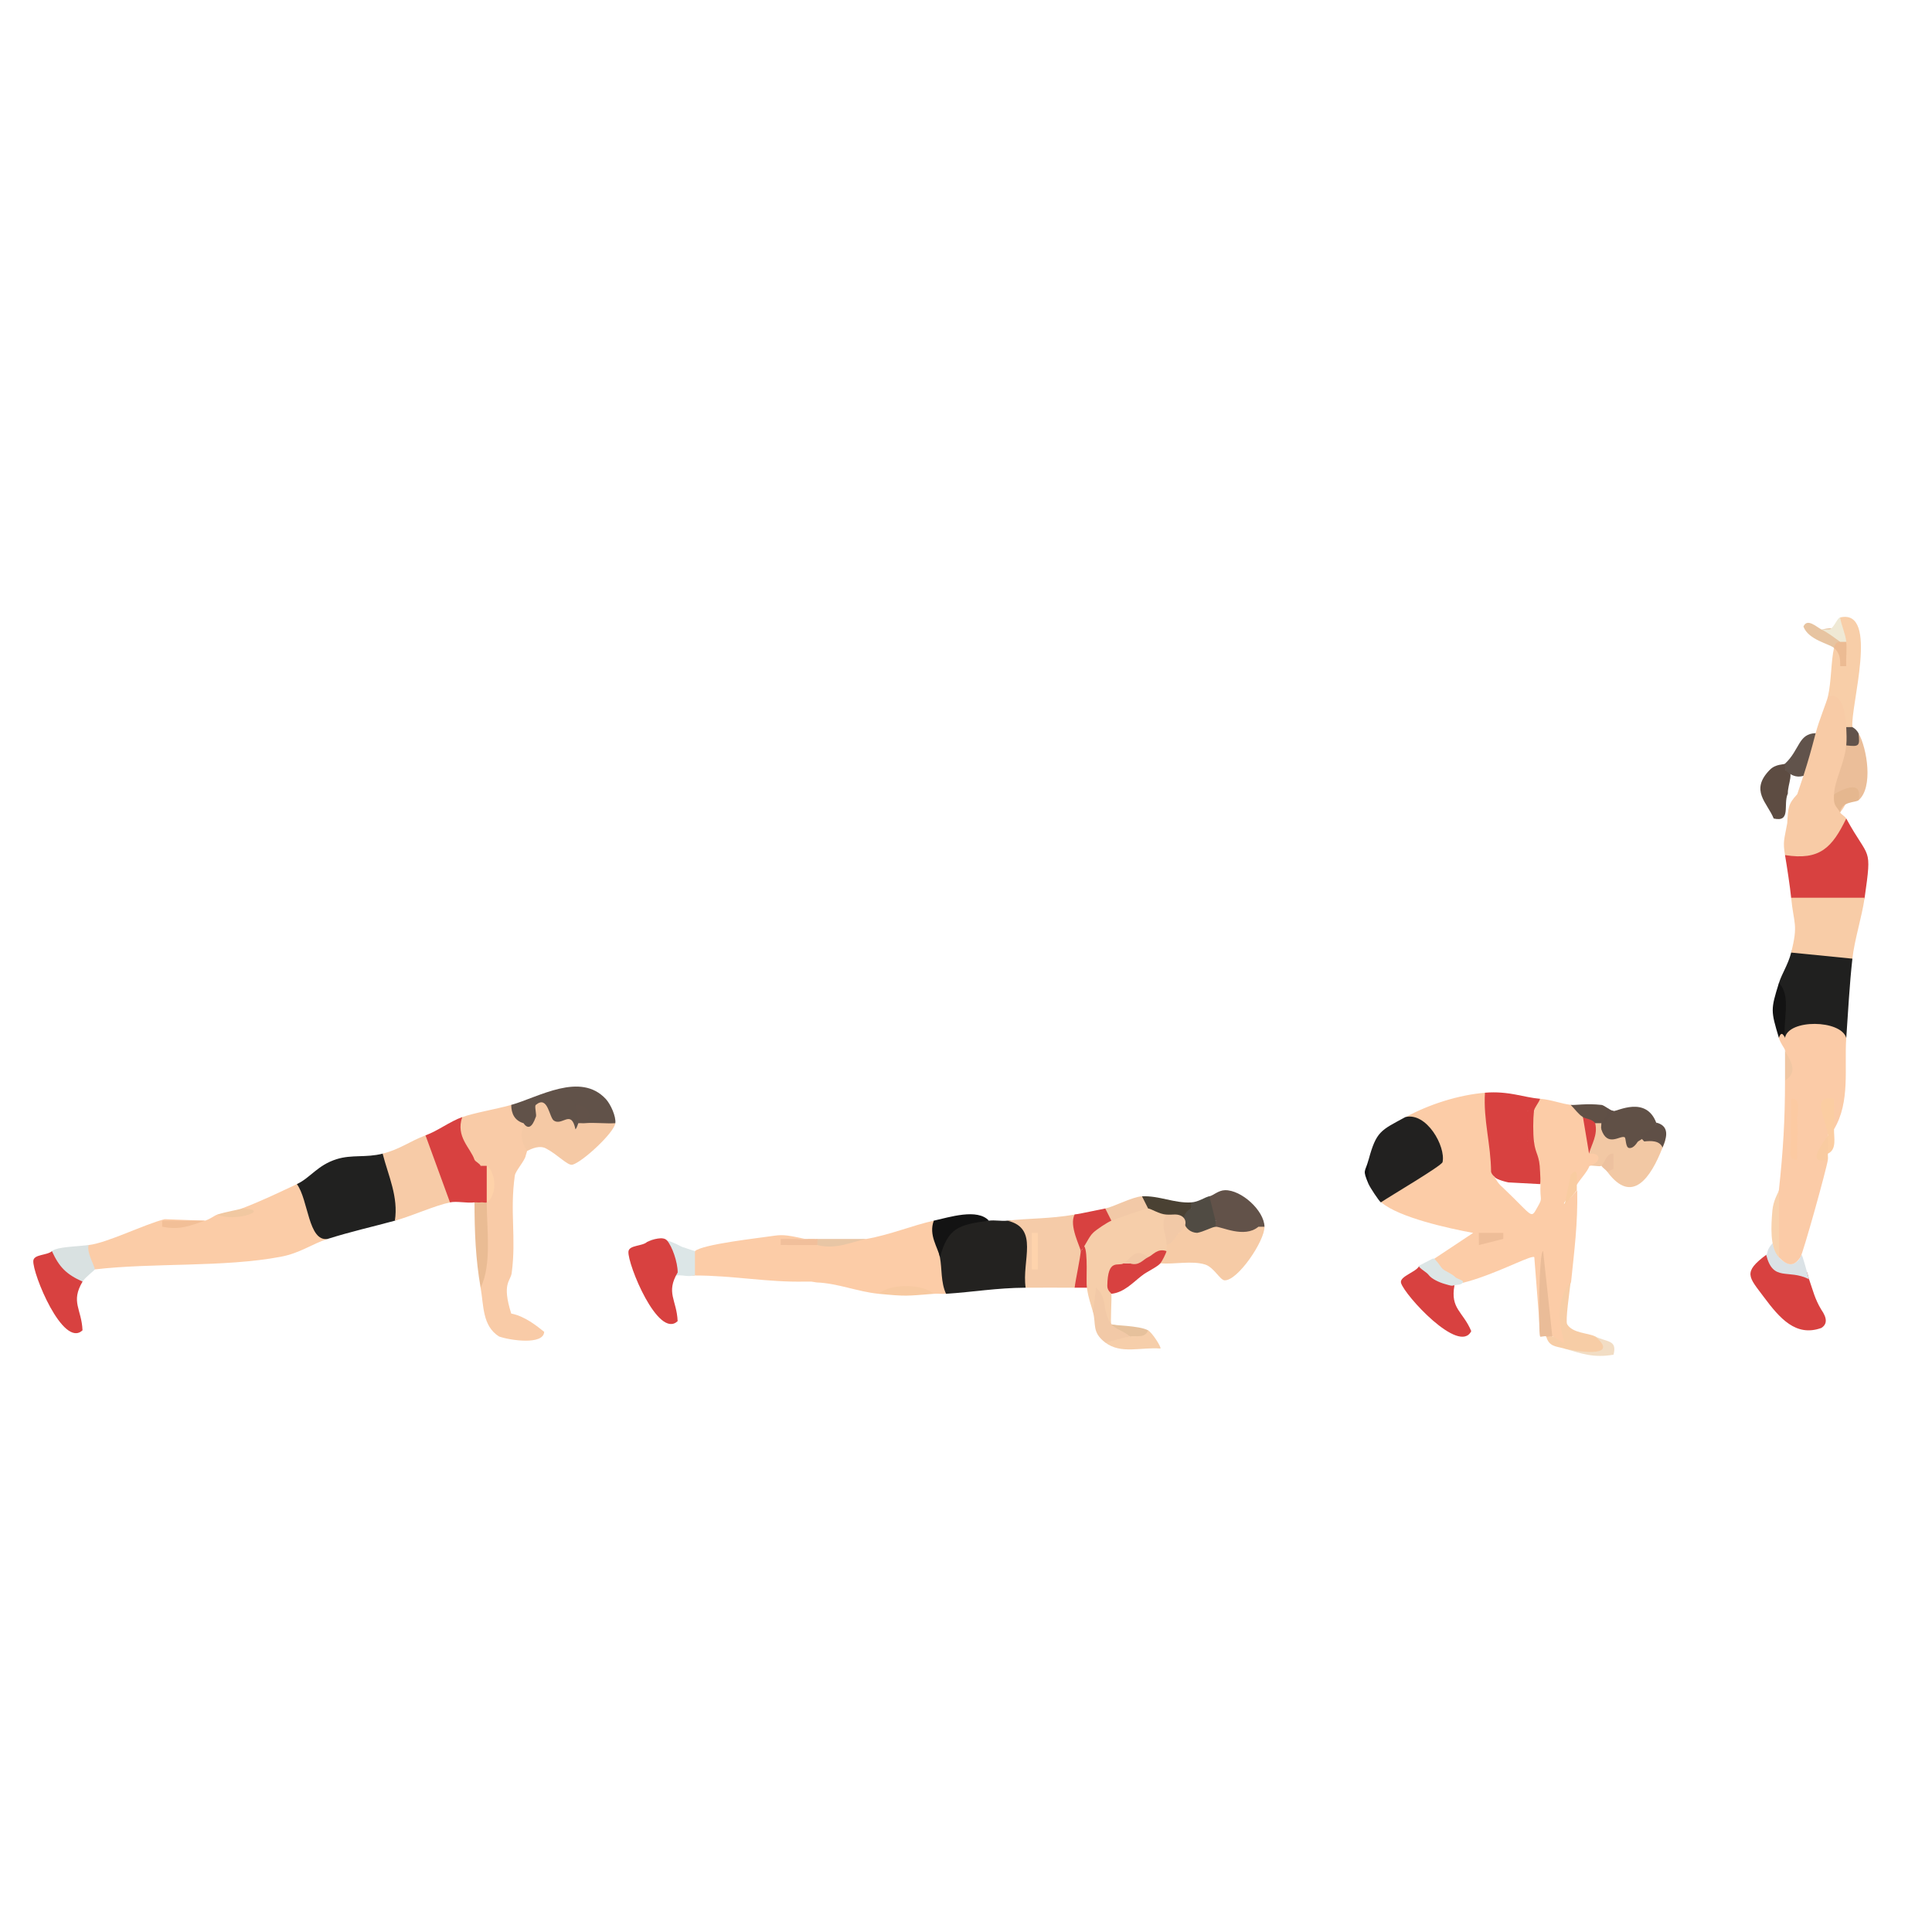<?xml version="1.0" encoding="UTF-8"?>
<svg id="Layer_1" data-name="Layer 1" xmlns="http://www.w3.org/2000/svg" viewBox="0 0 1080 1080">
  <defs>
    <style>
      .cls-1 {
        fill: #ebbe99;
      }

      .cls-2 {
        fill: #dce6e6;
      }

      .cls-3 {
        fill: #f1bf9b;
      }

      .cls-4 {
        fill: #4a4133;
      }

      .cls-5 {
        fill: #e8c6a5;
      }

      .cls-6 {
        fill: #f8d2ad;
      }

      .cls-7 {
        fill: #f8cba6;
      }

      .cls-8 {
        fill: #f8cea8;
      }

      .cls-9 {
        fill: #fbcba7;
      }

      .cls-10 {
        fill: #fed2a9;
      }

      .cls-11 {
        fill: #f5c9a5;
      }

      .cls-12 {
        fill: #504b43;
      }

      .cls-13 {
        fill: #f7c9a1;
      }

      .cls-14 {
        fill: #121212;
      }

      .cls-15 {
        fill: #fed3ac;
      }

      .cls-16 {
        fill: #f9cca1;
      }

      .cls-17 {
        fill: #5f4f46;
      }

      .cls-18 {
        fill: #edc19f;
      }

      .cls-19 {
        fill: #eebd98;
      }

      .cls-20 {
        fill: #f1c7a3;
      }

      .cls-21 {
        fill: #f1c8a1;
      }

      .cls-22 {
        fill: #222120;
      }

      .cls-23 {
        fill: #f6ceaa;
      }

      .cls-24 {
        fill: #62534b;
      }

      .cls-25 {
        fill: #eabc94;
      }

      .cls-26 {
        fill: #d9e1e1;
      }

      .cls-27 {
        fill: #efe9d5;
      }

      .cls-28 {
        fill: #212120;
      }

      .cls-29 {
        fill: #dce6e7;
      }

      .cls-30 {
        fill: #131313;
      }

      .cls-31 {
        fill: #eabc98;
      }

      .cls-32 {
        fill: #625249;
      }

      .cls-33 {
        fill: #f2bf97;
      }

      .cls-34 {
        fill: #232220;
      }

      .cls-35 {
        fill: #fccca7;
      }

      .cls-36 {
        fill: #605046;
      }

      .cls-37 {
        fill: #615249;
      }

      .cls-38 {
        fill: #f2c9a7;
      }

      .cls-39 {
        fill: #20201f;
      }

      .cls-40 {
        fill: #f6cba6;
      }

      .cls-41 {
        fill: #f5cba8;
      }

      .cls-42 {
        fill: #2a79b8;
      }

      .cls-43 {
        fill: #e7c4a1;
      }

      .cls-44 {
        fill: #dbe2e6;
      }

      .cls-45 {
        fill: #fccaa2;
      }

      .cls-46 {
        fill: #f9cba7;
      }

      .cls-47 {
        fill: #fbcca7;
      }

      .cls-48 {
        fill: #f8cca7;
      }

      .cls-49 {
        fill: #f9cba1;
      }

      .cls-50 {
        fill: #f7cba7;
      }

      .cls-51 {
        fill: #d84140;
      }

      .cls-52 {
        fill: #f7cda6;
      }

      .cls-53 {
        fill: #ecbb93;
      }

      .cls-54 {
        fill: #e6c19c;
      }

      .cls-55 {
        fill: #5d4c42;
      }

      .cls-56 {
        fill: #f2c8a4;
      }

      .cls-57 {
        fill: #e5b78f;
      }

      .cls-58 {
        fill: #f2ddc4;
      }

      .cls-59 {
        fill: #fbcda2;
      }

      .cls-60 {
        fill: #61534b;
      }
    </style>
  </defs>
  <g>
    <g>
      <path class="cls-47" d="M165.96,661.93c2.58-1.3,6.83-2.26,7.64-.5,4.28,9.26,7.51,21.22,9.48,31.15-8.18,2.57-15.29,7.9-25.97,9.93-31.99,6.07-71.18,3.26-104.12,7.1-10.35,2.79-13.88-10.46-3.42-13.62,10.35-1.17,31.02-11.56,42.5-14.47l22.55.85q-17.71,2.71,0,0c3.04-.99,5.31-2.91,6.85-3.41,16.12-.36,20.68-1.5,13.69-3.41,10.13-3.79,20.95-8.99,30.81-13.62Z"/>
      <path class="cls-46" d="M292.63,627.87c3.81,3.7,3.17,12.82,1.23,18.2-.48,2.81-5.7,8.46-6.07,11.08-2.87,20.3.87,34.64-1.74,54.41-.64,4.84-5.67,5.62-.27,22.73,7.45,1.36,14.47,7.04,18.43,10.22-.37,7.53-19.1,4.79-25.27,2.58-9.35-5.95-8.5-17.21-10.27-27.25v-45.63s3.42-2.05,3.42-2.05c2.94-6.49,2.74-13.88,0-20.44-.97,2.97-2.12,2.93-3.42,0-1.48,2.03-2.62.9-3.42-3.41-12.85,2.18-19.5-17.17-6.85-23.84,6.79-2.43,18.92-4.43,27.39-6.81,8.1-.44,8.58,3.27,6.85,10.22Z"/>
      <path class="cls-28" d="M213.89,644.9c12.16.44,19.96,32.75,6.85,37.47-13.29,3.62-24.07,5.94-37.66,10.22-10.8,1.52-10.66-21.94-17.12-30.66,7.63-3.59,11.49-10.59,22.23-13.95,8.57-2.68,16.25-.69,25.7-3.08Z"/>
      <path class="cls-50" d="M251.55,672.15c-8.98,1.91-21.12,7.58-30.81,10.22,2.04-13.35-3.64-24.99-6.85-37.47,9.86-2.49,15.57-7.15,23.96-10.22,10.91-2.45,22.15,30.84,13.69,37.47Z"/>
      <path class="cls-11" d="M292.74,629.54c1.73-3.48,3.49-6.21,2.13-9.86-3.11-8.36,28.72-7.61,26.95,11.44l1.62-3.26c1.14-2.95,2.28-2.95,3.42,0,4.53-9.77,12.57-9.77,17.12,0-.68,5.35-18.27,21.64-23.95,23.22-2.62.73-8.33-5.73-14.84-9.1-3.55-1.84-7.72,0-10.62,1.45-2.47-4.13-4.3-8.97-1.85-13.9Z"/>
      <path class="cls-51" d="M265.24,648.3c2.92,7.81,2.4,15.89,0,23.84-4.3.55-9.82-.82-13.69,0l-13.69-37.47c7.08-2.59,13.45-7.67,20.54-10.22-3.82,10.94,4.62,17.23,6.85,23.84Z"/>
      <path class="cls-37" d="M343.98,627.87c-5.66.33-11.49-.48-17.12,0-.33-4.65-1.48-4.65-3.42,0-.33.03-.78,2.53-1.76,3.44-2.37-11.41-7.3-1.78-12.03-4.86-2.7-1.75-3.31-14.5-10.15-8.78-.88.74.73,5.9-.02,6.79-2.04,5.84-4.32,6.98-6.85,3.41-4.91-1.48-6.8-5.25-6.85-10.22,15.25-4.29,38.7-18.75,52.93-3.24,2.64,2.87,5.74,9.71,5.26,13.46Z"/>
      <path class="cls-51" d="M46.15,716.42c-6.78,11.48-.55,15.2-.02,27.23-10.86,10.29-28.07-31.85-27.51-38.87.29-3.71,7.76-2.94,10.41-5.39,9.03,0,17.12,8.04,17.12,17.03Z"/>
      <path class="cls-26" d="M49.57,695.99c-1.4,3.87,3.62,12.26,3.42,13.62-.07.48-5.49,4.52-6.85,6.81-9.02-4.06-13.04-8.06-17.12-17.03.58-.54,2.21-1.4,6.07-1.95,4.6-.67,8.14-.73,14.47-1.45Z"/>
      <path class="cls-25" d="M272.09,672.15c0,15.02,2.89,34.87-3.42,47.69-2.82-16-3.41-31.42-3.42-47.69.85-3,2-2.93,3.42,0,.91-2.98,2.06-2.92,3.42,0Z"/>
      <path class="cls-21" d="M135.15,675.55c17.57.46-3.76,7.93-13.69,3.41,5.25-1.7,11.44-2.56,13.69-3.41Z"/>
      <path class="cls-33" d="M114.61,682.36c-8.08,2.62-13.74,5.48-23.95,3.37v-3.34s23.95-.03,23.95-.03Z"/>
      <path class="cls-51" d="M268.66,651.71c3.53,4.39,2.29,14.69,0,20.44-1.09.2-2.3-.14-3.42,0,0-7.94,0-15.9,0-23.84.32.95,3.14,2.2,3.42,3.41Z"/>
      <path class="cls-51" d="M272.09,672.15c-.67.39-2.2-.23-3.42,0-.9-6.18,1.3-14.89,0-20.44h3.42c2.83,6.8,2.91,13.74,0,20.44Z"/>
      <path class="cls-10" d="M272.09,672.15c0-6.81,0-13.63,0-20.44,5.58,3.91,5.72,17.06,0,20.44Z"/>
      <path class="cls-32" d="M326.86,627.87c-1.13.1-2.29-.09-3.42,0l-1.68-10.25c7.53.75,10.03,5,5.1,10.25Z"/>
    </g>
    <g>
      <path class="cls-7" d="M1021.8,389.44c11.29-15.52,14.6,7.32,10.27,17.03,5.01,2.1,5.06,7.71,0,10.22,11.06,7.2,2.06,22.52-6.85,27.25,7.73.04,8.87,3.45,3.42,10.22.72,1.21,2.73,2.14,3.42,3.41,8.83,18.91-26.23,39.56-34.23,20.44-1.3-7.73-.41-8.58,1.25-17.87.49-8.73.52-10.72,5.6-16.19l3.42-10.22c-4.4-8.43-.48-17.97,6.85-23.84,1.94-7.39,6.16-17.42,6.85-20.44Z"/>
      <path class="cls-39" d="M1035.5,535.9c-1.65,14.8-2.37,29.44-3.42,44.28h-34.23c-3.13-8.8-4.27-19.01-3.42-30.66,1.7-5.44,5.06-10.08,6.85-17.03,3.06-10.41,32.34-7.01,34.23,3.41Z"/>
      <path class="cls-51" d="M1032.07,457.56c12.87,23.63,14.47,14.65,10.27,44.28-2.96,10.77-37.24,10.43-41.08,0-.59-6.06-2.35-17.47-3.42-23.84,19.54,3.11,26.33-4.23,34.23-20.44Z"/>
      <path class="cls-48" d="M1042.34,501.84c-1.54,10.85-5.65,23.33-6.85,34.06l-34.23-3.41c4.08-15.91,1.43-15.99,0-30.66h41.08Z"/>
      <path class="cls-51" d="M987.31,701.47c6.97,8.36,9.73,9.46,22.88,9.77l1.08,3.85c2.19,6.23,3.19,10.98,6.85,17.03,3.34,4.75,3.34,8.16,0,10.22-14.19,5.11-23.22-5.35-32.18-17.37-8.34-11.19-11.87-13.65,1.37-23.51Z"/>
      <path class="cls-8" d="M1035.5,406.47c-.97,2.97-2.12,2.93-3.42,0-.24-6.53-2.07-20.26-10.27-17.03,2-8.74,1.71-19.88,3.42-27.25,6.05-4.28,5.31,9.13,5.08,8.52-1.19-3.18-2.42-11.6,1.77-11.93-6.7-4.42-7.81-6.9-3.42-13.62,22.16-5.09,5.56,50.21,6.85,61.31Z"/>
      <path class="cls-1" d="M1038.92,447.34c-4.09-1.81-8.65-2.94-13.69-3.41.5-8.15,5.76-17.03,6.85-27.25,1.13-2.51,3.41-4.78,6.85-6.81,4.82,8.55,8.33,30.43,0,37.47Z"/>
      <path class="cls-55" d="M997.84,426.9c1.87,1.03,1.82,2.16,0,3.41,5.94-.12,1.35,8.26,1.58,13.27-2.8,6.14,2.05,16.23-7.91,13.98-3.6-8.94-13.56-15.7-2.12-27.28,3.26-3.29,7.86-2.81,8.46-3.37Z"/>
      <path class="cls-60" d="M1014.96,409.87c-2.58,9.81-3.88,14.55-6.85,23.84-4.11,1.25-7.41-.54-10.27-3.41v-3.41c8.29-7.74,7.41-16.81,17.12-17.03Z"/>
      <path class="cls-30" d="M997.84,580.18h-3.42c-4.55-15.2-4.66-15.71,0-30.66,7.11,6.97,2.12,21.05,3.42,30.66Z"/>
      <path class="cls-44" d="M987.31,701.47c1.15-.85-.23-2.33,3.58-6.51,1.43,5.37,3.98,8.62,5.6,9.75,2.08,1.45,4.41,2.84,7.14,1.16,2.25-1.39,2.79-3.04,3.36-4.39.43-1.02,3.75,12.14,4.28,13.62-11.75-5.96-20.05,1.8-23.96-13.62Z"/>
      <path class="cls-57" d="M1025.23,443.93c7.73-4.3,15.83-7.04,13.69,3.41-1.65,1.4-9.44.45-10.27,6.81-2.48-4.15-3.83-3.56-3.42-10.22Z"/>
      <path class="cls-43" d="M1018.38,351.97c8.05-2.14,11.48.13,10.27,6.81,2.39,4.3.83,5.99-3.42,3.41-2.83-2.41-14.29-4.43-17.1-11.94,2.12-4.93,7.27.24,10.25,1.72Z"/>
      <path class="cls-27" d="M1032.07,358.78c-.97,2.97-2.12,2.93-3.42,0-3.29-2.34-6.64-5.01-10.27-6.81l4.41-.15c2.54-.95,4.1-6.26,5.86-6.66.69,4.5,3.01,9.18,3.42,13.62Z"/>
      <path class="cls-24" d="M1038.92,409.87c.82,7.24.43,7.63-6.85,6.81.34-3.21.12-6.95,0-10.22h3.42c1.5.79,2.6,1.94,3.42,3.41Z"/>
      <g>
        <path class="cls-9" d="M1032.07,580.18c-1.18,16.65,2.39,35.68-6.85,51.09-2.67-14.98-3.81-13.85-3.42,3.41-3.26,7.44-3.26,11.98,0,13.62-.71,5.02-13.81,52.16-15.38,54.52-3.74,5.61-7.28,4.81-12.01-.02-3.42-12.08-2.51-25.28,0-37.47,2.36-21.9,3.42-39,3.42-61.31,2.49-5.19,2.49-10.86,0-17.03-.58-1.63-2.43-3.5-3.42-6.81.97-2.97,2.12-2.93,3.42,0,1.85-10.58,31.23-10.25,34.23,0Z"/>
        <g>
          <path class="cls-59" d="M1021.8,634.68c-.54-8.43-10.2-22.97,3.41-20.42-.07,5.64.18,11.36.02,17.01-.13,4.48,1.73,11.26-3.42,13.62-2.82-1.45-2.82-4.85,0-10.22Z"/>
          <path class="cls-6" d="M994.42,702.8c-5.25-5.37-4.33-18.07-3.66-25.98.51-6.06,3.53-10.34,3.66-11.49v37.47Z"/>
          <path class="cls-20" d="M997.84,604.02c0-5.68,0-11.35,0-17.03,1.6,4.53,8.51,11.74,0,17.03Z"/>
          <path class="cls-49" d="M1021.8,644.9c-.09,1.12.16,2.3,0,3.41-11.6,2.4-4.7-6.43,0-13.62.21,3.25.27,6.99,0,10.22Z"/>
          <path class="cls-45" d="M1004.65,648.28c-5.99.79-3.19-7.71-3.39-11.87-.35-7.36.2-14.83.03-22.16,5.99-.79,3.19,7.71,3.39,11.87.35,7.36-.2,14.83-.03,22.16Z"/>
        </g>
      </g>
      <path class="cls-53" d="M1032.07,358.78c.41,4.46-.23,9.13-.03,13.61h-3.35c.05-3.95-.16-7.39-3.46-10.2.45-1.93,1.13-3.4,3.42-3.41h3.42Z"/>
    </g>
    <path class="cls-56" d="M895.14,631.27c9.33-2.65,15.49-3.88,16.36,7.49.04.46-2.41-7,4.18-.68.35-3.11,1.54-2.93,3.42,0,10.84-5.94,14.26-4.8,10.27,3.41-6.46,16.64-16.93,32.34-30.81,13.62,1.39-3.38-.24-4.02-3.42-3.41-.99.67-4.87-.45-6.85,0,.59-1.75-.51-4.81,0-6.81-.56-7.12.58-12.8,3.42-17.03.97-2.97,2.12-2.93,3.42,0v3.41Z"/>
    <path class="cls-36" d="M925.95,627.87c-1.18,3.45-4.6,6.86-10.27,10.22-.31.02-2.06,3.9-4.91,3.67-2.2-.18-1.75-5.55-2.57-6.02-2.32-1.36-9.66,5.89-13.06-4.46.75-7.88,3.03-11.29,6.85-10.22,1.89.32,18.28-8.84,23.96,6.81Z"/>
    <path class="cls-58" d="M891.72,747.08c6.64,3.34,12.41,1.74,10.25,10.2-11.2,1.96-17.93-.64-27.37-3.39,9.06-.88,19.64,4.19,17.12-6.81Z"/>
    <path class="cls-17" d="M929.37,641.49c-1.64-4.04-6.61-3.81-10.27-3.41-6.45-6.38,4.29-3.56,6.85-10.53,8.71,2.2,4.73,10.57,3.42,13.94Z"/>
    <path class="cls-14" d="M765.05,661.93c-3.6-8.44-1.97-6.35,0-13.62,5.12,1.1,5.33,12.21,0,13.62Z"/>
    <path class="cls-18" d="M898.56,655.11c-.91-1.23-2.48-2.15-3.42-3.41,1.83-1.24,2.74-7.21,6.81-6.81v8.5s-3.39,1.72-3.39,1.72Z"/>
    <path class="cls-17" d="M901.99,621.05l-6.85,10.22c-.28-.85.08-2.22,0-3.41-.23-3.38.15-6.83,0-10.22,1.79.2,4.65,3.03,6.85,3.41Z"/>
    <path class="cls-35" d="M830.34,610.83c9.43,6.91,14.15,37.5,3.42,44.28,1.36,1.96,2.95,5.99,6.16,8.57,17.76,16.84,15.55,18.14,19.78,10.68,2.92-5.16,1.02-2.96,1.45-12.44-8.63-2.51-8.51-3.9,0-6.81-9.12-.38-12.44-13.26-3.42-17.03-3.02-4.61-3-12.41,0-17.03-7.83-6.22-5.95-6.56,3.42-6.81,6.17.53,11.6,2.78,17.12,3.41,7.4,1.06,9.69,3.33,6.85,6.81,4.71,4.85,5.85,11.67,3.42,20.44,6.89-.61,6.49,5.02,0,6.81-1.04,3.1-4.94,7.18-6.85,10.22-9.89,13.41-9.89,14.55,0,3.41.34,19.1-1.64,33.49-3.42,51.09-3.88,10.51-6,17.73-1.39,28.01,5.22,11.61-3.82,10.41-8.88,2.64-2.86-2.07-5.14-2.07-6.85,0l-3.46-44.28c-2.11-2.89-59.36,31.8-65.01,6.87l30.81-20.46c-13.52-2.52-41.16-8.49-51.35-17.07-2.76-2.96-2.57-5.77.33-8.3,28.39-10.17,32.84-23.3,13.36-39.39,13.17-7.17,29.57-12.4,44.5-13.62Z"/>
    <g>
      <path class="cls-22" d="M785.59,624.46c11.84-2.92,22.67,16.34,20.81,25.17-.42,2.01-29.48,19.11-34.5,22.51-1.28-1.08-6.05-8.34-6.85-10.22v-13.62c4.35-16.05,6.81-16.36,20.54-23.84Z"/>
      <path class="cls-51" d="M860.91,614.24c-.66,2.17-3.22,4.97-3.42,6.81-.97,2.97-2.12,2.93-3.42,0-2.71,5.37-2.73,11.62,0,17.03.97-2.97,2.12-2.93,3.42,0,.89,7.55,3.16,7.14,3.42,17.03-2.14,4.31-12.37,4.88-17.12,3.41-1.55,3.06-9.14.56-10.27-3.41-.12-15.47-4.38-28.96-3.42-44.28,13.28-1.09,21.47,2.6,30.81,3.41Z"/>
      <path class="cls-52" d="M891.72,747.08c13.4,11.38-7.01,9.08-17.12,6.81-4.59-1.33-8.68-.95-10.27-6.81,1.02-2.92,2.17-2.89,3.42,0,2.13.61,6.01,4.53,6.82,3.4-3.67-11.63-4.5-23.66,3.45-34.06-.5,4.9-3.08,22.04-1.96,23.87,3.07,5.05,11.65,4.77,15.66,6.78Z"/>
      <path class="cls-31" d="M867.75,747.08c-1.15-.33-2.64.42-3.42,0-.9-.48-3.18.53-3.42,0-1.01-2.16-.69-47.72,1.71-47.72l5.14,47.72Z"/>
      <path class="cls-36" d="M895.14,617.65c4.74,3.18,3.38,5.87,0,10.22h-3.42c-2.24,3.77-4.52,2.63-6.85-3.41-2.54-1.56-4.67-4.69-6.85-6.81,2.34.26,8.94-.92,17.12,0Z"/>
      <path class="cls-16" d="M881.45,661.93c.05,1.13-.02,2.27,0,3.41l-6.89,8.48,3.47-16.97c4.51-5.44,3.32,2.61,3.42,5.08Z"/>
      <path class="cls-51" d="M860.91,655.11c.06,2.13.38,5,0,6.81l-17.69-.95c-3.36-.66-9.93-2.79-6.99-4.09,2.61-.2,18.45-4.97,24.67-1.78Z"/>
      <path class="cls-51" d="M891.72,627.87c1.6,6.63-2.06,11.65-3.42,17.03l-3.42-20.44c1.75,1.08,5.18,1.07,6.85,3.41Z"/>
      <path class="cls-51" d="M857.48,638.08h-3.42c-2.81-5.17-2.81-11.82,0-17.03h3.42c-.51,4.68-.54,12.39,0,17.03Z"/>
      <polygon class="cls-19" points="840.35 689.21 840.35 692.55 826.71 695.99 826.69 689.19 840.35 689.21"/>
      <path class="cls-51" d="M854.06,638.08c-5.4-2.24-5.4-14.79,0-17.03v17.03Z"/>
    </g>
    <g>
      <path class="cls-35" d="M525.42,702.8c10.15,3.03,10.71,13.7,3.42,20.44-2.26.14-4.59-.18-6.85,0-10.08-2.34-20.73-2.23-30.81,0-11.82-1.15-22.76-5.89-34.7-6.35l-2.96-.47h-3.42c-21.13.48-40.28-3.42-61.62-3.41-4.07.98-4.07-3.56,0-13.62,4.39-3.88,35.01-7.22,44.46-8.62,5.23-.78,8.67.01,17.16,1.81-10.83.41-8.55,1.55,6.85,3.41,8.75-1.4,17.87-2.53,27.39-3.41,13.26-2.32,25.73-7.59,37.66-10.22,5.27,3.44,6.41,10.25,3.42,20.44Z"/>
      <path class="cls-34" d="M563.07,682.36c22.69-3.33,22.84,27.12,10.27,37.47-16.43.12-29.47,2.45-44.5,3.41-3.01-6.52-2.2-14.06-3.42-20.44-4.73-19.63,10.79-23.47,27.39-20.44,3.29-.44,6.95.37,10.27,0Z"/>
      <path class="cls-23" d="M641.81,675.55c2.45-5.13,10.79-2.23,10.27,3.41,2.66,4.35,4.32,12.53,0,17.03,3.04.85,2.97,1.99,0,3.41-3.53,4.29-6.96,5.43-10.27,3.41l-13.69,3.41c-.2,6.73-2.49,12.4-6.85,17.03.26,3.73-.66,16.37,0,17.03-5.51-1.16-8.37-7.97-8.58-20.42-.14-.79,5.54,14.38-1.69,13.61-1.44-5.3-2.38-6.88-3.42-13.62-2.69-1.75-1.43-6.29-1.03-13.62,0-6.81,0-.22,0-6.81-1.7-9.77-1.82-13.17,4.45-10.22.58-8.2,2.97-11.99,10.27-6.81-.46-6.21,16.52-12.2,20.54-6.81Z"/>
      <path class="cls-40" d="M703.43,685.77c.97-2.97,2.12-2.93,3.42,0,.12,7.96-14.98,30.27-22.31,29.94-2.51-.11-6.03-7.35-10.89-8.84-7.46-2.29-17.11,0-24.99-.66-3.54-3.19-.8-5.66,3.42-6.81.21-1.06-.08-2.3,0-3.41.72-7.11,3-9.38,6.85-6.81,3.25-8.83,6.88-8.76,10.27,0-1.67-9.53,4.8-11.21,10.27-3.41,7.21-1.26,15.2-1.26,23.96,0Z"/>
      <path class="cls-42" d="M364.52,730.05c-5.5-7.93-10.9-26.86-3.42-34.06,14.58-5.33,19.38,5.69,13.69,17.03"/>
      <path class="cls-32" d="M706.85,685.77h-3.42c-8.88.56-16.86-.57-23.96-3.41-8.36,2-11.04-9.7-3.42-13.62,2.23-.44,4.98-3.35,8.78-3.42,9.13-.15,21.89,11.39,22.03,20.45Z"/>
      <path class="cls-30" d="M552.8,682.36c-17.05,2.29-22.73,3.93-27.39,20.44-1.05-5.44-6.44-12.3-3.42-20.44,8.87-1.96,24.37-6.99,30.81,0Z"/>
      <path class="cls-38" d="M621.27,740.27c6.26,1.12,9.68,3.4,10.27,6.81-1.66,4.69-6.22,5.82-13.69,3.41-7.63-5.8-4.98-10.2-6.85-17.03l1.69-13.61c6.87,5.69,3.03,13.15,8.58,20.42Z"/>
      <path class="cls-29" d="M361.09,695.99c1.7-1.64,1.48-3.12,5.12-3.36,7.18-.48,13.68,3.92,15.04,4.37l7.23,2.4v13.62c-2.29,0-2.01.66-6.85,0-2.19-.3-4.61.2-6.85,0-1.1-13.24,1.51-14.87-13.69-17.03Z"/>
      <path class="cls-51" d="M628.12,706.21h3.42c9.59-1.34,11.87.93,6.85,6.81-5.21,4.03-10.04,9.49-17.12,10.22-.03-.36-2.32-1.71-2.28-4.44.24-15.8,6.18-10.63,9.13-12.59Z"/>
      <path class="cls-38" d="M641.81,675.55c-1.19-.08-18.34,5.89-20.54,6.81-6.2,3.82-9.05-2.82-3.42-6.81,4.7-.91,15.19-6.55,20.54-6.81,7.37,1.98,8.51,4.25,3.42,6.81Z"/>
      <path class="cls-23" d="M641.81,743.67c2.29,1.29,7.62,9.61,6.85,10.18-10.74-.91-22.02,3.31-30.81-3.37,4.59-1.01,9.09-2.49,13.69-3.41.47-2.44,3.89-3.57,10.27-3.41Z"/>
      <path class="cls-4" d="M665.77,672.15c2.99.97,2.95,2.1,0,3.41,1.7,9.89-4.74,10.95-10.27,3.41-.63,3.08-1.79,2.95-3.42,0-4.23-.27-8.45-3.29-10.27-3.41l-3.42-6.81c9.54-.47,17.89,3.9,27.39,3.41Z"/>
      <path class="cls-13" d="M521.99,723.24c-15.29,1.23-15.39,1.5-30.81,0,6.38-5.74,24.43-5.74,30.81,0Z"/>
      <path class="cls-12" d="M679.47,682.36c2.99.97,2.95,2.1,0,3.41-2.21.23-6.54,2.76-10.27,3.41-7.62-.3-10.54-9.98-3.42-13.62v-3.41c4.34-.22,7.39-2.84,10.27-3.41l3.42,13.62Z"/>
      <path class="cls-51" d="M617.85,675.55l3.42,6.81c-2.44,1.02-8.37,4.98-10.27,6.81-5.47.34-8.89-1.93-10.27-6.81v-3.41c5.83-1,11.37-2.29,17.12-3.41Z"/>
      <path class="cls-51" d="M652.08,699.39c-.26,1.31-2.51,5.75-3.42,6.81-1.81,2.11-7.4,4.6-10.27,6.81l-6.85-6.81c1.69-2.9,6.69-4.23,10.27-3.41,2.75-1.17,5.12-5.18,10.27-3.41Z"/>
      <path class="cls-5" d="M484.34,692.58c-7.68,1.34-16.8,6.18-27.39,3.41-2.99-.97-2.95-2.1,0-3.41,9.12-.06,18.27.04,27.39,0Z"/>
      <path class="cls-54" d="M641.81,743.67c-1.89,4.77-6.83,2.72-10.27,3.41-2.59-2.72-8.27-4.19-10.27-6.81.73.73,15.63.64,20.54,3.41Z"/>
      <path class="cls-3" d="M450.1,692.58c2.28-.08,4.57.01,6.85,0v3.41l-20.52-.03v-3.34c4.53-.19,9.13.12,13.68-.03Z"/>
      <path class="cls-38" d="M658.93,689.18c-.48.16-3.62,6.55-6.85,6.81.38-5.34-4.02-11.61,0-17.03,1.12.07,2.3.03,3.42,0,7.74-.84,9.84,6.12,3.42,10.22Z"/>
      <path class="cls-38" d="M641.81,702.8c-2.72,1.16-5.09,5.2-10.27,3.41h-3.42c4.34-2.88,6.55-9.17,13.69-3.41Z"/>
      <g>
        <path class="cls-41" d="M600.73,678.96c2.99.97,2.95,2.1,0,3.41,6.03,2.75,7.17,8.43,3.42,17.03.13,2.23.07,4.57,0,6.81,1.8,5.02,2.11,12.69-3.42,13.62-9.11,0-18.27-.07-27.39,0-2.26-15.07,7.77-33.33-10.27-37.47,13.06-1.47,23.33-.94,37.66-3.41Z"/>
        <path class="cls-51" d="M607.58,719.83h-6.85c.46-4.36,3.3-16.83,3.42-20.88.83.69,1.48-3.08,1.95-2.34,2.25,3.57.89,19.46,1.47,23.22Z"/>
        <path class="cls-51" d="M600.73,678.96c8.1-.14,11.87,1.11,10.27,10.22-2.53,2.45-4.3,7.34-6.85,10.22-.13-2.18-6.75-14.34-3.42-20.44Z"/>
        <rect class="cls-15" x="576.8" y="689.19" width="3.35" height="20.4"/>
      </g>
      <path class="cls-32" d="M703.43,685.77c-7.87,6.66-20.97-.31-23.96,0v-3.41c7.49.8,19.11-3.06,23.96,3.41Z"/>
    </g>
  </g>
  <path class="cls-51" d="M378.83,711.3c-6.78,11.48-.55,15.2-.02,27.23-10.86,10.29-28.07-31.85-27.51-38.87.29-3.71,7.76-2.94,10.41-5.39,3.26-1.49,8.98-3.3,11.13-.87,2.92,3.31,5.99,12.19,5.99,17.9Z"/>
  <path class="cls-51" d="M813.04,718.55c-2.39,13.12,4.74,14.45,9.4,25.56-6.63,13.41-37.35-20.17-39.26-26.96-1.01-3.58,8.36-6.05,10.01-9.26,8.47-3.13,16.75,2.23,19.85,10.67Z"/>
  <path class="cls-2" d="M793.23,707.98c-.12-.41.45-.67,1.4-1.16,1.54-.8,3.93-2.05,5.54-2.88,1.53-.83,1.57-.37,2.6.76,3,3.29,2.57,4.26,5.44,5.8,6.45,3.47,4.44,3.22,6.46,4.15,1.71.79,3.89,1.32,2.95,2.43-1.13,1.33-3.04,1.05-4.61,1.4-1.82.41-1.54.36-5.56-.79-3.12-.89-7.16-2.84-8.64-4.78s-4.05-2.94-5.56-4.83l-.03-.09Z"/>
</svg>